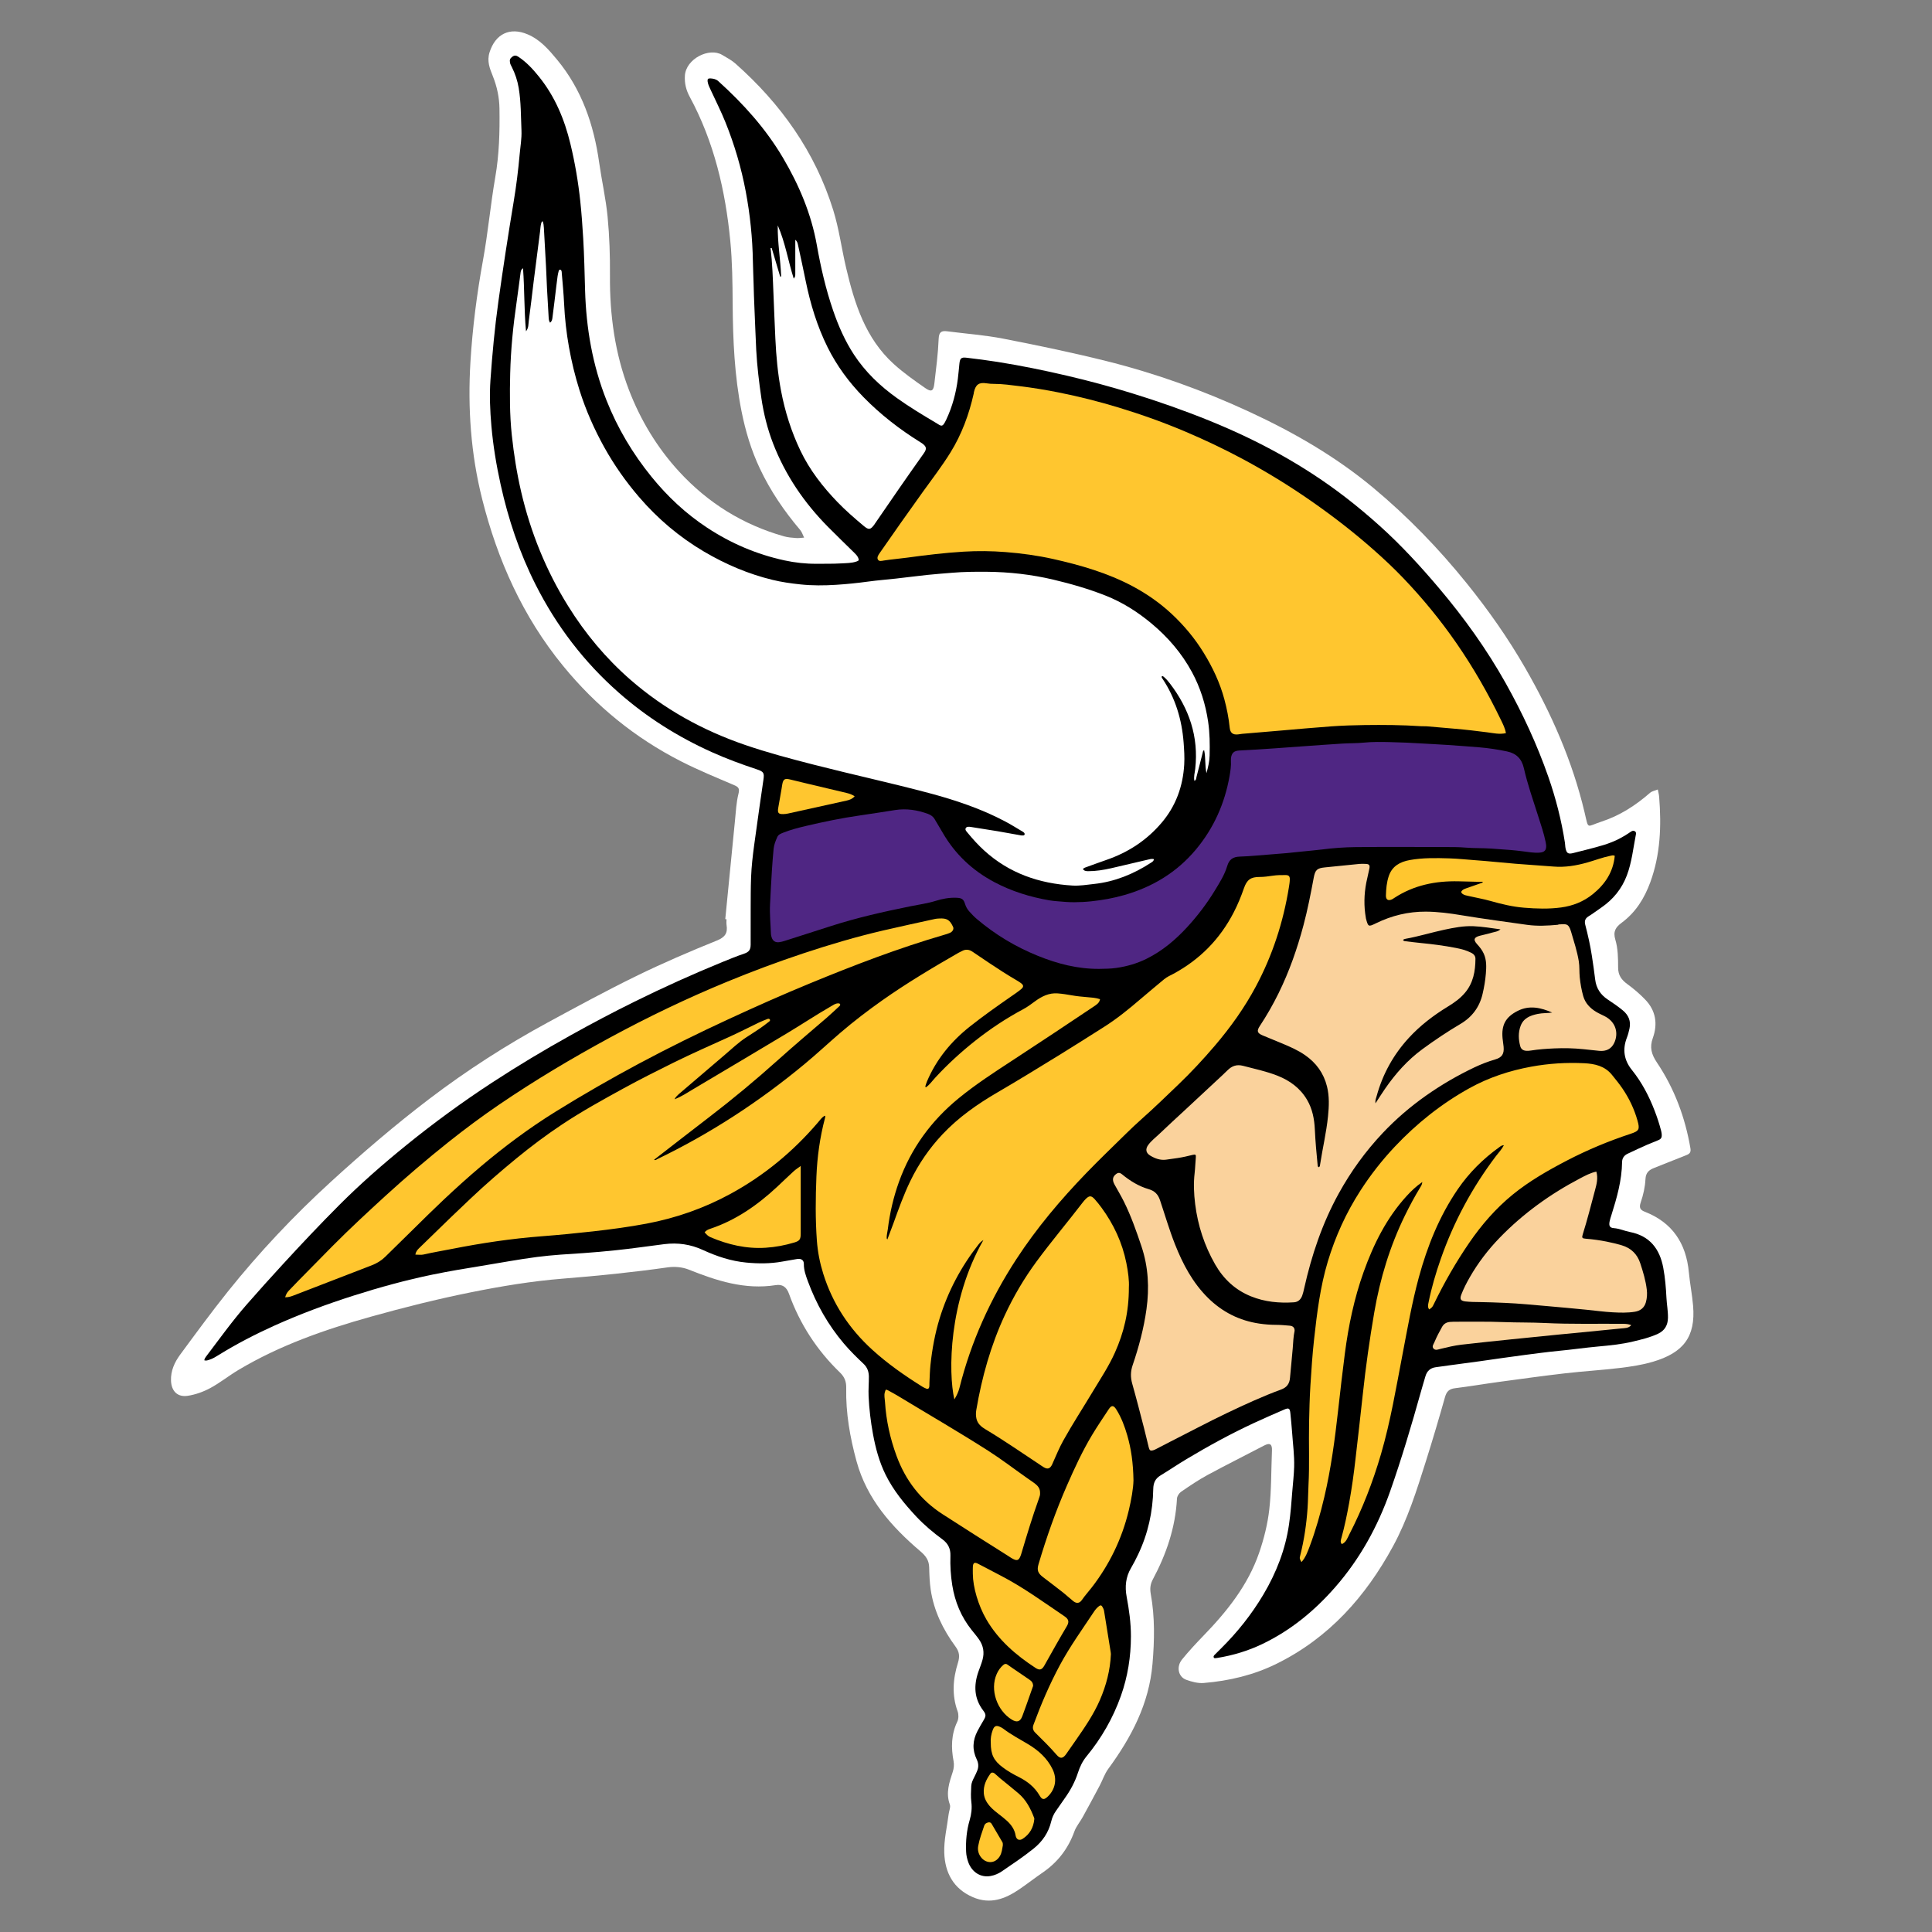 <?xml version="1.0" encoding="utf-8"?>
<!-- Generator: Adobe Illustrator 27.9.0, SVG Export Plug-In . SVG Version: 6.00 Build 0)  -->
<svg version="1.1" id="Layer_1" xmlns="http://www.w3.org/2000/svg" xmlns:xlink="http://www.w3.org/1999/xlink" x="0px" y="0px"
	 viewBox="0 0 800 800" style="enable-background:new 0 0 800 800;" xml:space="preserve">
<rect x="0" y="0" width="800" height="800" fill="#808080" stroke="none"/>
<style type="text/css">
	.st0{fill:#FFFFFF;}
	.st1{fill:#4F2683;}
	.st2{fill:#FAD29C;}
	.st3{fill:#FFC62F;}
</style>
<g>
	<path class="st0" d="M300.83,380.64c0,0.78-0.1,1.58,0.02,2.34c0.53,3.37-0.56,5.09-4.06,6.5c-11.26,4.54-22.44,9.36-33.35,14.69
		c-12.36,6.04-24.46,12.62-36.56,19.18c-17.19,9.32-33.65,19.91-49.17,31.72c-14.07,10.71-27.55,22.27-40.61,34.2
		c-15.42,14.08-29.77,29.3-42.84,45.64c-6.79,8.49-13.21,17.27-19.66,26.02c-2.32,3.15-3.95,6.71-3.79,10.8
		c0.17,4.28,2.65,6.87,6.87,6.25c3.23-0.48,6.5-1.66,9.39-3.21c4.07-2.19,7.72-5.16,11.71-7.53c17.07-10.18,35.68-16.68,54.69-22
		c13.68-3.83,27.5-7.3,41.42-10.1c12.6-2.54,25.36-4.66,38.16-5.68c14.58-1.16,29.09-2.63,43.56-4.69c2.77-0.39,5.97-0.1,8.55,0.93
		c11.61,4.64,23.27,8.45,36.06,6.44c2.66-0.42,4.44,0.67,5.48,3.58c4.47,12.48,11.55,23.37,21.08,32.58
		c1.99,1.92,2.68,3.83,2.62,6.52c-0.21,10.3,1.57,20.35,4.27,30.25c4.28,15.66,14.55,27.16,26.5,37.34c2.24,1.91,3.5,3.72,3.58,6.58
		c0.08,3.11,0.18,6.25,0.64,9.32c1.31,8.72,5.07,16.43,10.25,23.48c1.59,2.17,1.88,4,1.01,6.78c-2.05,6.56-2.58,13.32-0.12,20.06
		c0.46,1.26,0.44,3.07-0.13,4.26c-2.54,5.33-2.61,10.76-1.54,16.4c0.27,1.4,0.11,3.02-0.34,4.38c-1.45,4.43-2.96,8.74-1.22,13.51
		c0.41,1.12-0.32,2.65-0.48,4c-0.67,5.35-2,10.72-1.82,16.04c0.28,8.18,3.75,14.88,11.87,18.37c7.15,3.07,13.3,0.74,19.17-3.25
		c3.31-2.25,6.46-4.73,9.76-6.99c6.2-4.26,10.52-9.89,13.08-16.99c0.76-2.12,2.34-3.93,3.44-5.94c2.37-4.31,4.71-8.63,7.01-12.98
		c1.22-2.3,2.04-4.88,3.55-6.95c9.57-13.08,16.94-26.92,18.35-43.57c0.82-9.72,1.01-19.31-0.72-28.87
		c-0.43-2.36-0.16-4.15,0.88-6.11c5.59-10.45,9.33-21.44,9.97-33.39c0.05-0.99,0.85-2.25,1.69-2.83c3.58-2.45,7.18-4.91,10.99-6.97
		c7.73-4.19,15.61-8.09,23.4-12.18c2.56-1.34,3.36-0.44,3.25,2.14c-0.34,8.1-0.2,16.25-1.1,24.28c-0.69,6.08-2.21,12.18-4.21,17.99
		c-4.64,13.47-13.36,24.34-23.16,34.44c-3.03,3.13-6,6.34-8.75,9.71c-2.48,3.05-1.6,7.24,1.76,8.45c2.28,0.82,4.85,1.5,7.21,1.31
		c10.55-0.88,20.72-3.28,30.29-8.02c21.59-10.7,36.75-27.75,48.07-48.56c6.07-11.15,9.84-23.24,13.65-35.29
		c2.78-8.8,5.39-17.65,7.9-26.53c0.65-2.28,1.7-3.36,4.09-3.65c6.14-0.76,12.25-1.81,18.38-2.64c9.08-1.23,18.15-2.49,27.25-3.54
		c7.55-0.87,15.15-1.31,22.7-2.22c4.6-0.56,9.25-1.26,13.68-2.57c12.46-3.7,17.73-10.16,16.62-23.21
		c-0.39-4.63-1.32-9.21-1.75-13.84c-1.13-12.01-6.83-20.61-18.26-25.07c-1.92-0.75-2.42-1.69-1.67-3.88
		c1.05-3.07,1.8-6.35,1.96-9.57c0.13-2.75,1.45-3.85,3.65-4.7c4.31-1.67,8.58-3.47,12.9-5.13c1.43-0.55,2.4-1.01,2.07-2.96
		c-2.17-12.79-6.63-24.74-13.84-35.49c-2.31-3.44-3.13-6.31-1.73-10.2c2.09-5.81,1.26-11.34-3.14-15.9
		c-2.25-2.34-4.75-4.48-7.37-6.39c-2.41-1.76-3.85-3.63-3.86-6.83c-0.01-3.88-0.05-7.93-1.15-11.59c-1.06-3.5,0.24-5.26,2.64-7.04
		c5.79-4.29,9.39-10.09,11.84-16.77c4.2-11.48,4.62-23.33,3.66-35.32c-0.08-1.03-0.37-2.05-0.56-3.07
		c-1.08,0.45-2.37,0.65-3.21,1.38c-6,5.24-12.62,9.5-20.19,11.95c-6.24,2.02-5.18,3.5-6.91-3.8c-5.04-21.32-13.8-41.11-24.68-60
		c-7.06-12.26-15.17-23.79-24.07-34.83c-11.66-14.48-24.49-27.73-38.76-39.61c-15.6-12.99-33.02-23.01-51.38-31.51
		c-19.16-8.87-38.97-15.97-59.45-21.06c-14.04-3.49-28.23-6.45-42.44-9.21c-7.61-1.48-15.39-2.03-23.09-3.03
		c-2.4-0.31-3.48,0.2-3.6,3.11c-0.25,6.19-1.06,12.36-1.78,18.52c-0.37,3.14-1.23,3.64-3.83,1.83c-4.46-3.1-8.94-6.26-12.96-9.9
		c-11.77-10.66-16.27-25.05-19.76-39.87c-1.87-7.93-2.91-16.1-5.32-23.85c-7.51-24.17-21.7-44.06-40.54-60.74
		c-1.61-1.42-3.59-2.43-5.45-3.55c-5.36-3.23-15.02,1.62-15.44,8.59c-0.2,3.29,0.54,6.06,2.04,8.83
		c10.05,18.6,14.74,38.77,16.76,59.59c0.84,8.67,0.92,17.43,0.98,26.15c0.11,14.91,0.75,29.73,3.68,44.44
		c1.64,8.22,4,16.07,7.56,23.62c4.38,9.3,10.09,17.68,16.72,25.49c0.75,0.88,1.09,2.11,1.62,3.17c-1.11,0.07-2.23,0.25-3.33,0.17
		c-1.69-0.13-3.43-0.26-5.05-0.72c-16.97-4.82-31.39-13.77-43.34-26.76c-9.12-9.91-16-21.35-20.78-33.76
		c-5.83-15.16-8.02-31.15-7.89-47.45c0.06-8.1-0.2-16.24-0.97-24.3c-0.72-7.51-2.43-14.93-3.49-22.42
		c-2.21-15.74-7.21-30.34-17.47-42.71c-3.41-4.11-6.95-8.24-12.14-10.44c-7.42-3.15-13.37-0.16-15.78,7.41
		c-1.19,3.74,0.12,6.79,1.33,9.83c1.75,4.39,2.7,8.82,2.77,13.52c0.14,9.51-0.1,18.96-1.74,28.39c-1.98,11.42-3.01,23.01-5.09,34.42
		c-2.54,13.93-4.33,27.93-5.19,42.02c-1.16,19.16,0.16,38.22,4.86,56.85c6.38,25.29,16.81,48.65,33.51,69.07
		c13.59,16.62,29.8,29.81,48.84,39.52c7.11,3.63,14.53,6.66,21.88,9.8c1.9,0.81,2.46,1.39,1.89,3.65c-0.9,3.58-1.07,7.36-1.44,11.06
		c-1.36,13.6-2.68,27.2-4.02,40.81C300.51,380.61,300.67,380.62,300.83,380.64z"/>
	<path d="M84.6,563.28c0.08-0.64,0.35-1.06,0.67-1.48c5.52-7.28,10.85-14.72,16.87-21.61c4.91-5.63,9.92-11.17,14.97-16.67
		c7.65-8.34,15.42-16.57,23.42-24.59c8.78-8.8,18.12-16.96,27.77-24.78c11.37-9.21,23.17-17.84,35.42-25.84
		c10.66-6.96,21.56-13.51,32.69-19.69c8.67-4.83,17.45-9.47,26.35-13.86c11.91-5.88,24-11.36,36.3-16.38c3-1.23,6-2.45,9.07-3.49
		c2.02-0.68,2.69-1.63,2.7-3.75c0.01-4.82-0.01-9.65,0.01-14.47c0.02-4.49-0.01-8.99,0.17-13.48c0.17-4.4,0.67-8.78,1.26-13.14
		c0.7-5.2,1.43-10.39,2.17-15.58c0.54-3.84,1.1-7.69,1.67-11.53c0.43-2.92,0.12-3.42-2.75-4.38c-6.27-2.08-12.48-4.36-18.51-7.07
		c-14.07-6.33-27-14.44-38.6-24.65c-14.43-12.69-25.85-27.67-34.5-44.82c-6.65-13.18-11.29-27.04-14.46-41.43
		c-1.76-7.99-3.1-16.04-3.81-24.18c-0.56-6.35-0.84-12.73-0.39-19.09c0.76-10.85,1.77-21.68,3.28-32.47
		c1.92-13.79,4.03-27.54,6.32-41.27c1.09-6.52,1.9-13.07,2.49-19.65c0.29-3.29,0.89-6.57,0.75-9.88
		c-0.25-5.89-0.17-11.81-1.15-17.65c-0.51-3.03-1.47-5.91-2.85-8.65c-0.29-0.58-0.63-1.14-0.75-1.79c-0.23-1.24,0.04-1.79,1-2.5
		c0.87-0.64,1.6-0.53,2.47,0.05c3.41,2.26,6.12,5.23,8.64,8.38c6.55,8.17,10.47,17.59,12.9,27.67c1.89,7.82,3.24,15.74,4.09,23.75
		c0.54,5.09,0.9,10.2,1.21,15.31c0.43,7.2,0.57,14.41,0.78,21.62c0.45,15.66,3.08,30.93,8.88,45.55c4.56,11.49,10.8,22,18.6,31.61
		c6.64,8.19,14.24,15.3,23.05,21.1c9.85,6.49,20.53,11.05,32.05,13.55c4.37,0.95,8.84,1.43,13.33,1.4
		c3.39-0.03,6.78,0.04,10.16-0.16c2.11-0.13,4.29-0.08,6.34-0.79c1.01-0.35,1.09-0.58,0.65-1.58c-0.35-0.79-0.94-1.39-1.55-1.99
		c-3.62-3.56-7.28-7.09-10.86-10.7c-9.9-10-17.69-21.41-22.79-34.57c-2.35-6.07-3.91-12.35-4.86-18.78
		c-0.97-6.61-1.77-13.23-2.13-19.91c-0.15-2.72-0.26-5.45-0.36-8.17c-0.23-6.42-0.59-12.84-0.73-19.27
		c-0.07-3.05-0.24-6.1-0.29-9.16c-0.16-9.81-1.16-19.53-2.98-29.17c-1.85-9.79-4.65-19.29-8.37-28.53
		c-1.82-4.52-4.02-8.87-6.06-13.29c-0.54-1.18-1.17-2.32-1.34-3.63c-0.13-1,0.17-1.34,1.18-1.28c1.16,0.07,2.3,0.28,3.23,1.12
		c10.38,9.38,19.66,19.66,26.81,31.78c6.65,11.28,11.7,23.17,14,36.12c1.63,9.2,3.72,18.28,6.76,27.12c2.2,6.4,4.9,12.56,8.63,18.25
		c4.7,7.17,10.78,12.96,17.7,17.91c5.18,3.71,10.63,7,16.11,10.25c2.4,1.42,2.73,2.28,4.43-1.34c2.5-5.33,4.01-10.96,4.76-16.79
		c0.27-2.12,0.43-4.25,0.66-6.38c0.24-2.14,0.75-2.64,2.9-2.39c4.31,0.51,8.62,1.06,12.9,1.74c9.67,1.53,19.25,3.49,28.78,5.72
		c8.96,2.09,17.84,4.49,26.64,7.19c11.03,3.38,21.9,7.21,32.59,11.55c20.06,8.16,38.94,18.4,56.13,31.66
		c4.89,3.77,9.61,7.74,14.2,11.87c8.82,7.94,16.81,16.65,24.46,25.7c10.39,12.28,19.73,25.3,27.6,39.34
		c6.96,12.42,12.94,25.28,17.64,38.74c3.11,8.91,5.43,18,6.88,27.31c0.12,0.77,0.1,1.56,0.26,2.32c0.44,2.08,1.1,2.49,3.14,1.98
		c1.89-0.46,3.77-0.94,5.65-1.43c4.7-1.22,9.43-2.35,13.76-4.67c1.49-0.8,2.94-1.66,4.32-2.63c0.55-0.39,1.1-0.71,1.79-0.32
		c0.67,0.38,0.54,1.05,0.43,1.57c-1.09,5.59-1.67,11.31-3.69,16.69c-2.07,5.52-5.62,9.9-10.46,13.26c-1.82,1.26-3.59,2.58-5.46,3.75
		c-1.38,0.86-1.71,1.96-1.32,3.46c1.11,4.27,2.08,8.57,2.75,12.93c0.5,3.26,0.97,6.53,1.37,9.81c0.43,3.53,2.19,6.21,5.09,8.15
		c2.16,1.45,4.32,2.89,6.32,4.55c2.4,1.98,3.46,4.47,2.78,7.57c-0.28,1.26-0.6,2.54-1.07,3.74c-1.89,4.86-1.2,9.32,2.05,13.35
		c4.11,5.11,7.11,10.84,9.45,16.93c1.03,2.67,1.92,5.38,2.64,8.15c0.11,0.44,0.21,0.89,0.26,1.34c0.15,1.65-0.15,2.21-1.73,2.82
		c-2.78,1.08-5.52,2.25-8.22,3.53c-1.35,0.64-2.69,1.29-4.05,1.9c-1.52,0.68-2.37,1.87-2.39,3.48c-0.1,7.63-2.18,14.85-4.44,22.04
		c-0.27,0.87-0.58,1.73-0.74,2.62c-0.34,1.78,0.08,2.59,1.81,2.72c2.31,0.17,4.38,1.16,6.59,1.59c8.24,1.6,12.38,6.98,13.84,14.86
		c0.76,4.09,1.1,8.23,1.31,12.38c0.14,2.78,0.68,5.53,0.63,8.33c-0.06,3-1.33,5.25-4.08,6.55c-3.3,1.56-6.84,2.38-10.36,3.23
		c-4.79,1.16-9.69,1.63-14.59,2.08c-5.41,0.49-10.79,1.28-16.19,1.79c-4.77,0.45-9.51,1.12-14.26,1.72
		c-6.15,0.78-12.29,1.73-18.43,2.58c-4.17,0.58-8.34,1.12-12.5,1.68c-1.92,0.26-3.84,0.54-5.76,0.8c-2.24,0.3-3.62,1.58-4.25,3.72
		c-0.66,2.24-1.34,4.47-1.96,6.71c-3.85,13.74-7.91,27.42-12.64,40.88c-5.16,14.66-12.54,28.08-22.82,39.82
		c-8.53,9.74-18.34,17.82-30.08,23.46c-5.94,2.85-12.18,4.73-18.67,5.78c-0.13,0.02-0.26,0.05-0.39,0.05
		c-0.37,0.01-0.84,0.2-1.07-0.18c-0.28-0.46,0.03-0.85,0.37-1.19c0.83-0.82,1.65-1.66,2.49-2.48c6.83-6.75,12.77-14.2,17.67-22.46
		c5.35-9.02,9.11-18.64,10.61-29.06c0.66-4.55,1.01-9.15,1.36-13.74c0.26-3.36,0.67-6.71,0.76-10.08c0.13-4.75-0.52-9.45-0.84-14.18
		c-0.18-2.65-0.47-5.29-0.72-7.94c-0.21-2.11-0.65-2.41-2.56-1.58c-4.16,1.81-8.32,3.61-12.44,5.52
		c-9.6,4.46-18.88,9.53-27.95,14.96c-3.68,2.2-7.23,4.61-10.89,6.84c-2.13,1.29-2.9,3.12-2.94,5.53
		c-0.17,9.46-2.17,18.52-6.24,27.09c-0.92,1.94-1.89,3.84-2.98,5.69c-2.19,3.71-2.58,7.73-1.8,11.87c1.02,5.43,1.78,10.9,1.77,16.42
		c-0.01,8.42-1.32,16.67-4.14,24.62c-3.27,9.2-8.06,17.56-14.28,25.1c-1.62,1.97-2.72,4.28-3.5,6.7c-1.25,3.87-3.16,7.39-5.52,10.68
		c-1.21,1.69-2.35,3.43-3.56,5.12c-0.96,1.34-1.61,2.76-2,4.39c-1.09,4.59-3.64,8.33-7.28,11.25c-4.21,3.38-8.69,6.38-13.15,9.42
		c-1.41,0.96-2.97,1.63-4.64,1.94c-4.09,0.75-7.75-1.53-9.27-5.69c-0.51-1.41-0.84-2.87-0.9-4.36c-0.2-4.44,0.21-8.81,1.47-13.1
		c0.71-2.43,1.02-4.9,0.69-7.48c-0.28-2.18-0.15-4.43-0.04-6.64c0.06-1.29,0.65-2.49,1.24-3.65c0.47-0.93,0.92-1.85,1.3-2.83
		c0.59-1.56,0.44-3.05-0.26-4.51c-1.92-3.98-1.74-7.87,0.31-11.77c0.79-1.5,1.62-2.96,2.49-4.4c1.08-1.79,1.1-2.48-0.11-4.07
		c-3.8-4.97-3.99-10.37-2.02-16.06c0.57-1.65,1.26-3.26,1.72-4.96c0.83-3.01,0.36-5.8-1.39-8.35c-0.95-1.39-2.06-2.67-3.11-3.99
		c-4.35-5.46-6.93-11.67-8.03-18.54c-0.65-4.05-0.89-8.13-0.76-12.22c0.09-2.83-0.93-5.01-3.22-6.71c-3.92-2.9-7.67-6.02-11.01-9.6
		c-4.88-5.24-9.41-10.75-12.61-17.23c-2.64-5.34-4.16-11.03-5.23-16.85c-0.95-5.17-1.57-10.38-1.81-15.65
		c-0.13-2.74,0.14-5.44,0.11-8.16c-0.03-2.07-0.69-3.84-2.18-5.24c-2.84-2.68-5.62-5.41-8.15-8.39
		c-6.54-7.71-11.45-16.36-14.93-25.83c-0.85-2.31-1.69-4.6-1.66-7.15c0.01-1.62-1.13-2.33-2.81-2.05c-2.04,0.33-4.08,0.69-6.12,1.06
		c-4.95,0.9-9.9,0.89-14.92,0.41c-6.36-0.61-12.26-2.59-18-5.23c-5.07-2.33-10.34-3.09-15.91-2.4c-6.74,0.84-13.45,1.85-20.21,2.54
		c-4.38,0.44-8.76,0.87-13.15,1.16c-6.46,0.42-12.94,0.78-19.35,1.61c-7.75,1-15.44,2.48-23.16,3.72c-6.71,1.08-13.4,2.2-20.06,3.57
		c-11.04,2.27-21.89,5.25-32.63,8.67c-11.18,3.56-22.17,7.63-32.87,12.45c-7.93,3.58-15.65,7.56-23.05,12.14
		c-1.26,0.78-2.52,1.58-3.97,2.03C85.99,563.26,85.4,563.52,84.6,563.28z"/>
	<path class="st1" d="M455.17,401.19c-8.85,0.07-17.24-2.09-25.37-5.38c-9.24-3.73-17.69-8.8-25.29-15.25
		c-1.14-0.97-2.19-2.06-3.18-3.18c-0.77-0.87-1.35-1.86-1.71-3.03c-0.66-2.15-1.43-2.53-3.74-2.61c-2.9-0.1-5.67,0.43-8.43,1.29
		c-3.41,1.06-6.96,1.53-10.46,2.24c-11.14,2.26-22.22,4.74-33.05,8.24c-6.3,2.04-12.61,4.05-18.92,6.06
		c-0.8,0.25-1.63,0.49-2.46,0.58c-1.57,0.17-2.6-0.57-3.06-2.08c-0.13-0.43-0.25-0.88-0.27-1.33c-0.14-4.09-0.58-8.18-0.37-12.28
		c0.23-4.8,0.49-9.6,0.79-14.39c0.18-2.85,0.42-5.69,0.68-8.53c0.16-1.77,0.84-3.41,1.56-5.01c0.46-1.01,1.52-1.37,2.49-1.76
		c2.96-1.18,6.05-1.98,9.14-2.71c7.45-1.76,14.94-3.32,22.53-4.4c4.88-0.7,9.74-1.48,14.61-2.24c4.67-0.73,9.16-0.02,13.56,1.58
		c1.2,0.44,2.19,1.12,2.84,2.26c1.05,1.8,2.15,3.57,3.18,5.37c5.16,8.99,12.38,15.81,21.52,20.65c7.19,3.81,14.85,6.18,22.84,7.54
		c1.15,0.2,2.32,0.29,3.48,0.39c2.26,0.21,4.54,0.39,6.8,0.38c2.32-0.01,4.68-0.13,6.99-0.38c4.65-0.49,9.24-1.31,13.75-2.61
		c11.7-3.36,21.72-9.44,29.53-18.77c7.41-8.85,12-19.13,13.99-30.52c0.37-2.1,0.69-4.24,0.55-6.4c-0.02-0.32-0.01-0.65,0.03-0.98
		c0.28-2.17,1.24-3.04,3.44-3.16c4.86-0.28,9.73-0.51,14.58-0.89c3.69-0.29,7.38-0.53,11.06-0.8c5.69-0.42,11.39-0.82,17.08-1.18
		c2.92-0.18,5.86-0.1,8.76-0.39c3.65-0.37,7.28-0.3,10.92-0.22c4.6,0.11,9.21,0.3,13.81,0.6c3.24,0.21,6.49,0.33,9.73,0.56
		c4.53,0.32,9.05,0.62,13.57,1.01c3.83,0.33,7.6,0.9,11.35,1.69c3.83,0.8,6.1,3.04,6.98,6.94c1.53,6.72,3.82,13.24,5.91,19.8
		c1.14,3.59,2.38,7.16,3.13,10.86c0.08,0.38,0.15,0.77,0.18,1.16c0.16,2.1-0.62,2.99-2.75,3.15c-2.36,0.18-4.67-0.29-6.98-0.56
		c-1.6-0.19-3.23-0.39-4.82-0.52c-2.71-0.23-5.44-0.41-8.16-0.6c-3.57-0.25-7.16-0.11-10.71-0.41c-2.8-0.24-5.59-0.22-8.38-0.23
		c-12.38-0.03-24.77-0.1-37.15,0.03c-4.59,0.05-9.19,0.38-13.77,0.97c-2.7,0.35-5.42,0.54-8.13,0.84
		c-4.25,0.47-8.51,0.89-12.78,1.18c-4.4,0.3-8.79,0.81-13.21,0.94c-2.85,0.09-4.39,1.17-5.2,3.86c-1.11,3.72-3.19,6.97-5.18,10.24
		c-3.3,5.4-7.1,10.41-11.39,15.08c-4.89,5.32-10.33,9.89-16.81,13.11c-3.98,1.98-8.21,3.19-12.62,3.82
		C459.84,401.14,457.51,401.15,455.17,401.19z"/>
	<path class="st0" d="M216.57,111.07c0.66,8.74,0.42,17.3,1.24,26.11c1.14-1.45,0.95-2.88,1.13-4.17
		c0.76-5.51,1.36-11.04,2.05-16.55c0.86-6.87,1.76-13.74,2.64-20.61c0.15-1.15,0.16-2.33,0.49-3.46c0.09-0.32,0.18-0.62,0.59-0.79
		c0.34,0.9,0.45,1.8,0.5,2.75c0.27,5.38,0.61,10.75,0.89,16.13c0.16,3.05,0.25,6.1,0.41,9.14c0.21,4.01,0.44,8.03,0.69,12.04
		c0.04,0.64,0.13,1.29,0.56,1.95c0.78-0.51,0.91-1.37,1-2.11c0.57-4.3,1.07-8.62,1.59-12.93c0.17-1.41,0.33-2.83,0.54-4.24
		c0.1-0.7,0.27-1.4,0.45-2.09c0.08-0.3,0.24-0.64,0.66-0.58c0.38,0.06,0.47,0.41,0.55,0.71c0.06,0.25,0.05,0.52,0.07,0.77
		c0.36,4.2,0.76,8.39,0.96,12.61c0.28,6.01,0.95,12,2.01,17.94c1.08,6.07,2.53,12.05,4.39,17.94c2.62,8.27,6.09,16.14,10.31,23.71
		c4.06,7.28,8.84,14.07,14.26,20.39c7.76,9.04,16.75,16.67,27.04,22.72c8.87,5.22,18.27,9.23,28.29,11.66
		c3.77,0.92,7.61,1.46,11.48,1.87c4.94,0.53,9.89,0.49,14.81,0.18c4.44-0.28,8.89-0.74,13.31-1.34c3.84-0.53,7.72-0.82,11.58-1.25
		c4.3-0.48,8.6-1.05,12.91-1.51c3.41-0.36,6.84-0.6,10.26-0.89c4.8-0.41,9.61-0.45,14.42-0.41c9.3,0.08,18.49,1.12,27.53,3.26
		c7.31,1.73,14.52,3.81,21.53,6.57c7.09,2.79,13.39,6.81,19.21,11.67c6.75,5.65,12.39,12.21,16.6,19.96
		c3.51,6.46,5.67,13.36,6.74,20.62c0.69,4.65,0.73,9.33,0.62,14c-0.06,2.34-0.56,4.63-1.31,7.3c-0.71-3.36-0.28-6.46-0.97-9.54
		c-0.59,0.35-0.55,0.96-0.68,1.44c-0.83,3.2-1.61,6.42-2.46,9.61c-0.15,0.57-0.08,1.33-0.89,1.68c-0.35-1.72,0.17-3.35,0.35-4.97
		c1.48-13.31-2.51-24.96-10.54-35.41c-0.75-0.98-1.56-1.91-2.51-2.71c-0.2-0.16-0.39-0.34-0.71-0.28c-0.35,0.48,0.03,0.81,0.27,1.18
		c5.29,7.98,7.95,16.82,8.68,26.31c0.23,3.05,0.43,6.08,0.25,9.14c-0.53,9.03-3.46,17.13-9.32,24.05
		c-6.19,7.31-13.93,12.36-22.98,15.46c-2.94,1.01-5.85,2.1-8.77,3.15c-0.32,0.11-0.59,0.26-0.87,0.6c0.49,0.78,1.26,0.88,2.11,0.89
		c3.26,0.01,6.45-0.51,9.61-1.23c5.23-1.2,10.45-2.46,15.68-3.67c0.62-0.15,1.27-0.29,2-0.07c-0.09,0.82-0.75,1.16-1.31,1.52
		c-7.17,4.65-14.9,7.81-23.47,8.74c-2.96,0.32-5.91,0.83-8.91,0.66c-13.82-0.82-26.26-5.07-36.66-14.57
		c-2.46-2.24-4.67-4.69-6.77-7.24c-0.47-0.57-1.23-1.27-0.78-2.01c0.43-0.7,1.42-0.55,2.18-0.43c3.64,0.56,7.28,1.13,10.92,1.74
		c3.25,0.55,6.5,1.15,9.74,1.73c0.06,0.01,0.13,0.04,0.19,0.03c0.5-0.02,1.17,0.17,1.33-0.46c0.1-0.41-0.31-0.82-0.72-1.06
		c-2.4-1.41-4.76-2.91-7.23-4.22c-10.02-5.32-20.7-8.89-31.61-11.8c-15.84-4.22-31.87-7.69-47.75-11.76
		c-9.6-2.46-19.17-4.99-28.54-8.21c-17.49-6.01-33.41-14.79-47.38-26.96c-10.17-8.87-18.72-19.12-25.83-30.57
		c-9.12-14.68-15.52-30.48-19.43-47.3c-1.79-7.71-3.02-15.51-3.86-23.4c-0.91-8.5-0.88-17.02-0.67-25.53
		c0.24-9.91,1.22-19.78,2.66-29.59c0.58-3.97,1.06-7.96,1.61-11.94C215.63,112.47,215.64,111.71,216.57,111.07z M319.08,102.72
		c0.74,6.25,0.93,12.55,1.19,18.83c0.26,6.23,0.49,12.45,0.79,18.68c0.34,7.26,1,14.48,2.36,21.63c1.63,8.58,4.24,16.84,8,24.71
		c3.84,8.05,9.25,15,15.41,21.38c3.39,3.51,7.09,6.7,10.82,9.83c2.07,1.73,2.78,1.63,4.39-0.56c0.08-0.1,0.14-0.22,0.21-0.33
		c6.67-9.75,13.38-19.48,20.23-29.11c1.38-1.93,1.2-2.86-0.69-4.22c-0.21-0.15-0.43-0.28-0.65-0.42
		c-8.59-5.33-16.54-11.48-23.62-18.73c-5.99-6.13-11.02-12.95-14.84-20.63c-4.32-8.71-7.12-17.93-9.06-27.43
		c-1-4.89-2.05-9.77-3.12-14.65c-0.17-0.8-0.28-1.7-1.19-2.4c0,4.85,0,9.47,0,14.1c0,1.05-0.01,1.05-0.64,1.98
		c-2.33-7.33-3.51-14.98-6.62-22.06c-0.12,7.1,1.14,14.09,1.41,21.14c-0.13,0.03-0.27,0.06-0.4,0.09
		c-1.17-3.94-2.34-7.88-3.51-11.82C319.39,102.72,319.23,102.72,319.08,102.72z"/>
	<path class="st2" d="M642.73,419.28c-4.68-2.05-9.42-3.14-14.25-0.71c-5.09,2.56-6.81,5.9-6.3,11.37c0.11,1.16,0.32,2.31,0.43,3.48
		c0.27,2.93-0.62,4.44-3.46,5.26c-3.01,0.87-5.88,2-8.71,3.34c-7,3.33-13.67,7.22-20,11.68c-6.45,4.55-12.42,9.67-17.84,15.41
		c-7.18,7.6-13.26,16-18.3,25.16c-6.8,12.35-11.22,25.55-14.28,39.25c-0.23,1.01-0.45,2.03-0.81,3c-0.59,1.57-1.7,2.63-3.45,2.74
		c-6.08,0.4-12.04-0.16-17.75-2.47c-6.53-2.64-11.39-7.19-14.85-13.24c-4.44-7.76-7.17-16.12-8.27-24.98
		c-0.53-4.25-0.72-8.52-0.22-12.81c0.25-2.11,0.28-4.27,0.49-6.4c0.12-1.21-0.08-1.44-1.25-1.16c-2.08,0.51-4.17,1-6.29,1.32
		c-1.6,0.24-3.21,0.48-4.82,0.68c-2.37,0.3-4.5-0.48-6.48-1.67c-1.85-1.11-2.13-2.69-0.86-4.43c1.27-1.75,3.01-3.05,4.56-4.53
		c3.47-3.33,7.03-6.57,10.56-9.84c4.43-4.12,8.85-8.24,13.28-12.36c1.47-1.37,2.97-2.73,4.39-4.15c1.84-1.84,3.84-2.58,6.5-1.88
		c4.76,1.25,9.59,2.26,14.19,4.07c5.16,2.03,9.46,5.16,12.31,10.04c2.22,3.8,3,7.98,3.2,12.31c0.23,4.92,0.67,9.83,1.16,14.74
		c0.03,0.33,0.08,0.65,0.45,0.82c0.52-0.18,0.5-0.73,0.56-1.09c1.02-6.67,2.59-13.24,3.28-19.97c0.42-4.16,0.6-8.28-0.42-12.39
		c-1.37-5.48-4.45-9.74-9.07-12.95c-2.96-2.06-6.23-3.48-9.53-4.86c-2.69-1.12-5.41-2.2-8.09-3.34c-2.22-0.95-2.48-1.84-1.12-3.89
		c2.87-4.34,5.45-8.86,7.75-13.53c4.43-9.01,7.73-18.43,10.31-28.12c1.74-6.53,3.03-13.16,4.27-19.8c0.59-3.19,1.4-3.89,4.61-4.21
		c4.77-0.48,9.53-0.98,14.29-1.44c0.84-0.08,1.69-0.04,2.54-0.01c1.48,0.04,1.87,0.48,1.59,1.93c-0.38,1.97-0.91,3.92-1.29,5.89
		c-0.92,4.83-1.03,9.67-0.17,14.53c0.01,0.06,0.01,0.13,0.02,0.19c0.94,3.56,1.02,3.59,4.17,2.05c6.51-3.18,13.34-4.86,20.65-4.82
		c5.03,0.03,9.95,0.68,14.88,1.51c4.66,0.78,9.34,1.45,14.02,2.13c4.35,0.64,8.71,1.23,13.07,1.83c4.2,0.58,8.41,0.36,12.61-0.02
		c0.19-0.02,0.37-0.17,0.56-0.17c2.79-0.08,3.93-0.67,5.01,3.07c1.18,4.05,2.51,8.05,3.19,12.23c0.35,2.2,0.16,4.41,0.39,6.61
		c0.27,2.67,0.73,5.28,1.46,7.84c0.83,2.88,2.81,4.95,5.34,6.47c1.11,0.67,2.31,1.18,3.47,1.77c4.91,2.48,5.84,7.3,3.96,11.18
		c-1.15,2.37-3.25,3.45-6.09,3.2c-2.2-0.2-4.38-0.46-6.58-0.69c-4.02-0.42-8.06-0.51-12.08-0.33c-3.23,0.15-6.48,0.36-9.68,0.88
		c-0.64,0.1-1.3,0.15-1.94,0.11c-1.21-0.07-2.14-0.62-2.48-1.85c-0.78-2.81-0.9-5.66,0.12-8.42c1.2-3.27,4.01-4.36,7.13-5
		C638.74,419.43,640.74,419.57,642.73,419.28z M569.54,456.88c1.42-2.16,2.62-4.07,3.9-5.93c4.34-6.31,9.36-11.98,15.57-16.53
		c5.09-3.73,10.33-7.24,15.77-10.45c4.78-2.83,7.85-6.96,9.11-12.34c0.65-2.77,1.14-5.61,1.37-8.44c0.22-2.77,0.35-5.58-0.85-8.26
		c-0.68-1.52-1.68-2.77-2.78-3.97c-1.96-2.14-0.82-2.96,1.15-3.49c1.69-0.46,3.42-0.78,5.09-1.3c1.06-0.33,2.27-0.34,3.45-1.35
		c-3.94-0.54-7.55-1.14-11.22-1.3c-4.06-0.17-8.02,0.6-11.96,1.44c-5.4,1.15-10.68,2.8-16.11,3.77c-0.4,0.07-0.79,0.2-1.06,0.47
		c0.21,0.39,0.46,0.48,0.72,0.51c2.18,0.26,4.37,0.55,6.55,0.76c4.9,0.47,9.78,1.1,14.61,2.05c2.16,0.42,4.3,0.97,6.29,1.97
		c1.04,0.52,1.82,1.26,1.81,2.54c-0.03,5.11-0.89,9.95-4.31,14.03c-2,2.38-4.47,4.13-7.09,5.73c-5.96,3.64-11.47,7.83-16.22,13.01
		c-6.37,6.94-10.77,14.94-13.27,23.99C569.8,454.67,569.4,455.55,569.54,456.88z M534.07,548.94c-1.94-0.18-3.88-0.35-5.82-0.35
		c-2.28-0.01-4.55-0.19-6.79-0.52c-8.23-1.21-15.32-4.79-21.23-10.62c-6.37-6.29-10.46-14.02-13.71-22.26
		c-2.36-5.98-4.15-12.16-6.2-18.25c-0.79-2.36-2.18-3.81-4.62-4.52c-4.16-1.2-7.79-3.44-11.12-6.19c-0.7-0.57-1.4-0.81-2.28-0.19
		c-1.57,1.1-1.88,2.47-0.81,4.42c1.28,2.34,2.66,4.62,3.85,7c2.99,6,5.2,12.32,7.33,18.67c2.84,8.49,3.28,17.18,2.06,25.98
		c-1.1,7.94-3.16,15.65-5.74,23.22c-0.87,2.56-0.9,5.01-0.16,7.62c1.71,6.05,3.27,12.16,4.85,18.25c0.7,2.7,1.31,5.43,1.99,8.13
		c0.32,1.26,0.68,1.5,1.74,1.23c0.43-0.11,0.85-0.31,1.25-0.52c1.96-1.01,3.91-2.04,5.88-3.04c7.89-3.98,15.67-8.16,23.65-11.96
		c7.33-3.49,14.7-6.88,22.32-9.68c2.41-0.89,3.47-2.46,3.66-4.91c0.33-4.07,0.81-8.13,1.13-12.2c0.19-2.39,0.24-4.79,0.77-7.22
		C536.09,549.83,535.45,549.06,534.07,548.94z M654.31,487.92c-12.41,6.51-23.65,14.59-33.41,24.69c-4.77,4.93-8.9,10.35-12.31,16.3
		c-1.32,2.31-2.55,4.68-3.5,7.17c-0.73,1.93-0.21,2.61,1.8,2.83c1.94,0.21,3.89,0.23,5.83,0.25c3.44,0.04,6.88,0.19,10.32,0.33
		c5.97,0.24,11.91,0.86,17.85,1.36c5.36,0.45,10.72,0.97,16.07,1.49c3.61,0.35,7.21,0.87,10.83,1.06c3.04,0.16,6.11,0.26,9.15-0.23
		c2.33-0.38,3.95-1.65,4.59-3.95c0.47-1.7,0.58-3.46,0.37-5.22c-0.45-3.75-1.53-7.36-2.71-10.93c-1.24-3.76-3.8-6.27-7.65-7.42
		c-2.05-0.61-4.13-1.1-6.23-1.52c-2.86-0.57-5.74-0.98-8.65-1.2c-1.56-0.12-1.72-0.38-1.28-1.79c1.9-6.07,3.46-12.24,5.1-18.38
		c0.66-2.45,1.3-4.89,0.54-7.62C658.52,485.66,656.44,486.81,654.31,487.92z M672.09,548.16c-10.8-0.09-21.61,0.2-32.41-0.33
		c-5.65-0.28-11.31-0.16-16.97-0.38c-6.9-0.27-13.81-0.13-20.72-0.15c-0.52,0-1.04,0.04-1.56,0.08c-1.45,0.13-2.56,0.73-3.3,2.06
		c-1.15,2.04-2.24,4.11-3.14,6.27c-0.36,0.87-1.19,1.81-0.41,2.7c0.81,0.92,1.96,0.35,2.94,0.12c2.84-0.68,5.69-1.38,8.59-1.72
		c7.02-0.82,14.05-1.53,21.08-2.26c6.45-0.67,12.9-1.31,19.36-1.95c8.59-0.84,17.18-1.64,25.76-2.52c1.43-0.15,3.03-0.03,4.16-1.37
		C674.37,548.27,673.25,548.17,672.09,548.16z"/>
	<path class="st3" d="M279.32,455.18c2.88-1.09,5.4-2.8,8.01-4.35c12.85-7.64,25.71-15.26,38.53-22.96
		c6.13-3.68,12.09-7.64,18.29-11.21c0.89-0.51,1.75-1.16,2.84-1.19c0.32-0.01,0.69,0,0.86,0.32c0.19,0.35-0.06,0.63-0.29,0.85
		c-1.72,1.59-3.41,3.21-5.18,4.74c-6.75,5.8-13.55,11.54-20.17,17.49c-9.24,8.29-18.78,16.22-28.63,23.77
		c-7.58,5.81-15.12,11.68-22.72,17.57c0.55,0.41,0.89-0.05,1.22-0.2c22.02-10.6,42.33-23.85,61.13-39.45
		c5.05-4.19,9.84-8.68,14.82-12.95c5.53-4.74,11.31-9.16,17.26-13.36c10.16-7.17,20.82-13.53,31.59-19.71
		c0.45-0.26,0.94-0.45,1.39-0.7c1.52-0.86,2.98-0.73,4.4,0.23c2.32,1.56,4.64,3.13,6.96,4.69c3.73,2.5,7.5,4.93,11.38,7.19
		c0.56,0.33,1.12,0.68,1.64,1.06c1.26,0.91,1.35,1.61,0.12,2.63c-1.35,1.11-2.82,2.09-4.26,3.09c-5.72,3.97-11.4,7.98-16.86,12.3
		c-7.78,6.15-13.92,13.61-17.82,22.8c-0.25,0.59-0.43,1.22-0.63,1.84c-0.06,0.18-0.08,0.38,0.18,0.57c1.55-1.03,2.61-2.62,3.87-3.98
		c5.13-5.56,10.69-10.66,16.62-15.34c6.23-4.93,12.84-9.3,19.86-13.05c1.72-0.92,3.28-2.1,4.86-3.26c2.78-2.04,5.79-3.54,9.35-3.27
		c2,0.15,3.99,0.47,5.96,0.82c2.05,0.37,4.1,0.55,6.17,0.73c1.8,0.16,3.62,0.23,5.43,0.85c-0.25,1.51-1.39,2.24-2.5,2.98
		c-11.24,7.54-22.52,15.02-33.85,22.43c-7.57,4.94-15.16,9.87-22.17,15.61c-11.37,9.3-19.75,20.75-24.74,34.63
		c-2.3,6.39-3.8,12.95-4.63,19.68c-0.15,1.22-0.52,2.42-0.45,3.67c0.01,0.1,0.1,0.2,0.27,0.51c0.87-2.32,1.71-4.47,2.5-6.64
		c2.13-5.93,4.26-11.88,7.01-17.56c3.45-7.13,7.89-13.59,13.33-19.36c6.67-7.08,14.52-12.56,22.89-17.43
		c8.76-5.1,17.39-10.43,26.04-15.74c5.93-3.64,11.78-7.41,17.67-11.11c5.52-3.47,10.56-7.57,15.5-11.81
		c3.21-2.75,6.46-5.43,9.7-8.14c1.16-0.97,2.55-1.55,3.86-2.25c10.9-5.9,19.2-14.33,24.89-25.34c1.68-3.24,3.06-6.6,4.26-10.05
		c1.22-3.53,2.82-4.71,6.5-4.69c1.83,0.01,3.63-0.26,5.42-0.52c1.82-0.27,3.63-0.29,5.44-0.26c1.18,0.02,1.65,0.49,1.64,1.7
		c-0.01,1.09-0.18,2.19-0.36,3.28c-2.32,14.43-6.77,28.16-13.65,41.07c-4.73,8.87-10.54,17-17.06,24.64
		c-4.77,5.59-9.78,10.98-15.09,16.07c-5.02,4.81-10.01,9.66-15.22,14.28c-2.24,1.98-4.41,4.05-6.54,6.14
		c-5.44,5.34-10.94,10.62-16.24,16.1c-10.73,11.1-20.66,22.86-29.11,35.82c-10.73,16.47-18.74,34.15-23.52,53.25
		c-0.43,1.72-1.2,3.27-2.11,4.77c-2.58-11.21-2.39-40.75,12.03-66c-1.03,0.65-1.56,1.24-2.04,1.85
		c-7.22,9.2-12.62,19.35-16.07,30.54c-1.94,6.29-3.1,12.73-3.81,19.25c-0.27,2.51-0.31,5.05-0.44,7.58
		c-0.03,0.52,0.04,1.05-0.05,1.56c-0.12,0.7-0.56,1.03-1.27,0.74c-0.54-0.22-1.08-0.46-1.57-0.77c-7.34-4.59-14.42-9.52-20.84-15.38
		c-9.54-8.7-16.37-19.09-20.23-31.41c-1.4-4.47-2.3-9.05-2.64-13.73c-0.65-8.85-0.55-17.7-0.19-26.55
		c0.33-8.11,1.44-16.15,3.51-24.03c0.07-0.25,0.14-0.49,0.17-0.75c0.01-0.1-0.1-0.21-0.19-0.38c-1.26,0.65-2.01,1.82-2.88,2.83
		c-10.29,12.04-22.31,21.98-36.22,29.55c-10.92,5.95-22.54,10.01-34.77,12.32c-7.34,1.38-14.73,2.36-22.15,3.2
		c-7.09,0.8-14.19,1.48-21.31,2.03c-12.5,0.96-24.88,2.82-37.18,5.25c-3.88,0.77-7.79,1.4-11.65,2.3c-1.04,0.24-2.19,0.04-3.4,0.04
		c0.16-1.1,0.77-1.91,1.5-2.62c4.38-4.27,8.77-8.54,13.17-12.79c2.76-2.67,5.55-5.31,8.34-7.94c6.09-5.76,12.43-11.25,18.91-16.56
		c6.04-4.95,12.28-9.63,18.78-13.95c8.23-5.48,16.88-10.25,25.55-15c6.79-3.72,13.7-7.19,20.63-10.62
		c7.63-3.77,15.42-7.2,23.16-10.71c4.08-1.85,8.07-3.91,12.11-5.85c1.17-0.56,2.38-1.03,3.59-1.51c0.36-0.14,0.8-0.22,1.05,0.2
		c0.26,0.46-0.15,0.74-0.43,0.95c-1.18,0.91-2.36,1.83-3.59,2.67c-1.88,1.28-3.8,2.51-5.71,3.74c-3.24,2.09-6,4.77-8.92,7.25
		c-6.38,5.42-12.74,10.88-19.1,16.32C280.41,453.69,279.73,454.28,279.32,455.18z M621.52,298.14
		c-5.36-11.08-11.46-21.73-18.47-31.86c-6.56-9.48-13.84-18.37-21.8-26.71c-3.95-4.14-8.12-8.07-12.42-11.86
		c-8.29-7.33-17.03-14.08-26.11-20.39c-8.97-6.24-18.28-11.95-27.91-17.13c-7.73-4.16-15.64-7.91-23.71-11.35
		c-9.08-3.87-18.37-7.18-27.81-10.06c-8.19-2.49-16.47-4.59-24.87-6.26c-5.4-1.08-10.83-1.97-16.3-2.63
		c-3.47-0.42-6.95-0.93-10.46-0.93c-1.04,0-2.06-0.06-3.1-0.23c-3.18-0.52-4.56,0.49-5.28,3.64c-0.04,0.19-0.04,0.39-0.08,0.58
		c-1.94,8.62-4.94,16.83-9.61,24.37c-3.53,5.7-7.62,11.02-11.53,16.45c-6.04,8.39-11.98,16.86-17.88,25.35
		c-0.54,0.78-1.09,1.69-0.7,2.51c0.47,0.99,1.67,0.6,2.49,0.47c3.21-0.5,6.44-0.75,9.66-1.19c7.78-1.06,15.57-2.01,23.4-2.48
		c5.77-0.35,11.56-0.29,17.35,0.17c6.62,0.52,13.17,1.41,19.63,2.85c11.43,2.56,22.64,5.79,33.05,11.34
		c5.82,3.11,11.2,6.86,16.03,11.35c5.17,4.81,9.66,10.19,13.36,16.22c3.69,6.01,6.68,12.32,8.52,19.16
		c1.05,3.89,1.82,7.83,2.23,11.85c0.22,2.11,1.32,2.97,3.44,2.73c0.58-0.06,1.15-0.19,1.73-0.24c5.17-0.44,10.34-0.88,15.52-1.31
		c7.17-0.61,14.34-1.28,21.52-1.79c4.54-0.32,9.09-0.47,13.64-0.53c7.81-0.1,15.62-0.05,23.41,0.48c0.78,0.05,1.57-0.02,2.34,0.04
		c3.94,0.33,7.88,0.69,11.82,1.02c4.4,0.37,8.77,0.9,13.15,1.46c2.56,0.33,5.12,0.95,7.79,0.35
		C623.26,301.63,622.36,299.89,621.52,298.14z M588.14,491.59c-2.35,3.83-4.46,7.78-6.43,11.81c-6.2,12.71-10.26,26.09-12.65,39.99
		c-1.93,11.25-3.54,22.55-4.75,33.91c-0.95,8.9-1.99,17.79-3.01,26.68c-0.7,6.19-1.55,12.36-2.67,18.49
		c-0.88,4.79-1.85,9.56-3.15,14.26c-0.24,0.88-0.65,1.81,0.15,2.65c1.8-0.77,2.31-2.5,3.06-3.96c5.49-10.66,9.79-21.8,13.15-33.31
		c3.97-13.62,6.28-27.59,8.95-41.49c2.03-10.59,3.87-21.22,6.7-31.63c3.54-13,8.5-25.38,16.15-36.56
		c4.67-6.82,10.46-12.57,17.17-17.39c0.5-0.36,0.97-0.83,1.92-0.82c-0.94,1.78-2.21,3.06-3.28,4.48
		c-9.85,13.02-17.49,27.21-22.87,42.62c-2.06,5.89-3.82,11.87-5.05,17.99c-0.2,0.98-0.47,1.98,0.28,2.9
		c1.24-0.89,1.26-0.88,1.94-2.28c4.26-8.79,9.1-17.26,14.63-25.32c5.1-7.44,10.96-14.2,17.96-19.92
		c6.94-5.66,14.68-10.07,22.58-14.18c8.43-4.38,17.18-8.02,26.2-11c3.66-1.21,3.96-1.86,2.91-5.57c-1.33-4.73-3.43-9.12-6.18-13.17
		c-1.34-1.99-2.88-3.85-4.39-5.72c-2.95-3.65-7.09-4.58-11.48-4.79c-7.35-0.36-14.64,0.09-21.91,1.42
		c-9.02,1.65-17.6,4.48-25.62,8.92c-11.57,6.42-21.8,14.57-30.88,24.2c-5.33,5.65-10.08,11.73-14.28,18.25
		c-5.88,9.13-10.34,18.91-13.47,29.31c-3.16,10.5-4.48,21.32-5.68,32.16c-0.71,6.38-1.13,12.79-1.53,19.2
		c-0.32,5.12-0.44,10.26-0.55,15.39c-0.18,8.59,0.22,17.19-0.24,25.78c-0.17,3.18-0.16,6.36-0.38,9.54
		c-0.45,6.63-1.41,13.16-3.03,19.6c-0.33,1.31-0.32,1.31,0.5,2.8c1.71-1.9,2.54-4.24,3.41-6.53c2.49-6.64,4.41-13.45,6.04-20.35
		c2.8-11.9,4.39-24,5.75-36.13c0.87-7.8,1.76-15.6,2.77-23.39c1.5-11.48,3.84-22.77,7.76-33.71c4.13-11.54,9.49-22.37,17.84-31.5
		c1.88-2.06,3.9-4,6.47-5.77C588.84,490.5,588.47,491.04,588.14,491.59z M121.79,536.35c10.73-4.12,21.44-8.27,32.16-12.42
		c2.08-0.81,3.96-1.94,5.56-3.51c3.81-3.74,7.64-7.46,11.43-11.22c4.21-4.17,8.43-8.32,12.74-12.39
		c5.07-4.77,10.22-9.43,15.54-13.91c9.7-8.18,19.85-15.75,30.64-22.46c11.37-7.07,22.97-13.73,34.78-20.05
		c12.15-6.5,24.51-12.58,37.01-18.36c11.13-5.15,22.33-10.14,33.67-14.81c18.25-7.53,36.67-14.6,55.64-20.13
		c0.81-0.24,1.63-0.47,2.4-0.82c1.15-0.52,1.68-1.61,1.3-2.44c-1.36-2.95-2.59-3.69-5.81-3.49c-0.52,0.03-1.05,0.04-1.55,0.15
		c-7.21,1.59-14.44,3.13-21.63,4.81c-11.18,2.6-22.19,5.86-33.08,9.48c-10.59,3.52-21.04,7.42-31.36,11.67
		c-16.65,6.85-32.86,14.63-48.69,23.21c-15.72,8.52-31.07,17.67-45.86,27.74c-7.15,4.87-14.08,10.03-20.85,15.41
		c-8.95,7.12-17.64,14.54-26.09,22.25c-7.44,6.8-14.84,13.65-21.95,20.81c-4.77,4.81-9.51,9.65-14.26,14.48
		c-1.37,1.39-2.71,2.82-4.06,4.22c-0.68,0.71-1.08,1.55-1.39,2.61C119.5,537.21,120.67,536.78,121.79,536.35z M466.4,522.98
		c-1.69-8.42-5.23-16.02-10.29-22.92c-0.88-1.2-1.82-2.38-2.81-3.49c-1.39-1.56-2.27-1.56-3.71-0.11c-0.41,0.41-0.8,0.86-1.16,1.32
		c-6.32,8.24-13.03,16.18-19.2,24.55c-5.15,6.99-9.53,14.43-13.18,22.29c-5.8,12.51-9.49,25.67-11.79,39.24
		c-0.2,1.16-0.2,2.31,0.04,3.48c0.47,2.26,2.09,3.51,3.91,4.6c7.44,4.43,14.54,9.38,21.76,14.14c0.76,0.5,1.49,1.05,2.27,1.5
		c1.55,0.89,2.49,0.59,3.34-0.99c0.18-0.34,0.31-0.71,0.47-1.07c1.35-3.02,2.61-6.09,4.22-8.99c3.89-6.99,8.26-13.69,12.37-20.54
		c3.14-5.23,6.53-10.32,9.03-15.92c3.68-8.23,5.79-16.79,5.77-26.94C467.61,530.42,467.15,526.68,466.4,522.98z M428.52,614.3
		c-0.93-0.71-1.91-1.35-2.87-2.02c-5.48-3.84-10.79-7.93-16.43-11.54c-11.94-7.63-24.2-14.73-36.31-22.07
		c-1.67-1.01-3.36-1.98-5.07-2.89c-1.06-0.56-1.08-0.49-1.43,0.67c-0.42,1.36-0.03,2.7,0.05,4.05c0.47,7.7,2.13,15.16,4.79,22.38
		c3.7,10.05,9.86,18.15,18.95,24.05c8.94,5.8,17.97,11.47,26.98,17.17c0.82,0.52,1.62,1.1,2.5,1.52c1.44,0.7,2.14,0.42,2.77-1.01
		c0.21-0.47,0.37-0.97,0.52-1.47c2.23-7.53,4.51-15.04,7.16-22.44c0.31-0.86,0.63-1.72,0.54-2.49
		C430.71,616.35,429.74,615.24,428.52,614.3z M466.79,594.39c-1.08-3.75-2.45-7.4-4.54-10.74c-1.14-1.83-2-1.87-3.15-0.12
		c-2.36,3.58-4.78,7.13-6.98,10.81c-3.94,6.59-7.16,13.55-10.24,20.58c-4.68,10.66-8.54,21.61-11.84,32.76
		c-0.75,2.53-0.26,3.76,1.88,5.4c2.69,2.05,5.38,4.08,8.04,6.17c1.53,1.2,2.94,2.55,4.47,3.76c1.4,1.1,2.63,0.89,3.61-0.56
		c1.21-1.78,2.67-3.35,3.98-5.05c7.38-9.54,12.53-20.16,15.36-31.89c1.11-4.61,1.9-9.28,1.97-12.53
		C469.22,605.67,468.39,599.96,466.79,594.39z M613.98,365.44c-2.3,0.8-4.61,1.61-6.91,2.41c-0.55,0.19-1.08,0.39-1.54,0.8
		c-0.57,0.51-0.6,0.93-0.01,1.42c0.74,0.61,1.66,0.73,2.53,0.93c3.04,0.7,6.12,1.22,9.12,2.07c4.57,1.29,9.15,2.4,13.9,2.79
		c5.13,0.42,10.25,0.59,15.36-0.1c4.86-0.66,9.3-2.42,13.13-5.52c5.08-4.1,8.46-9.2,9.08-15.87c-0.71-0.34-1.25-0.12-1.82,0
		c-3.25,0.65-6.34,1.86-9.52,2.76c-4.6,1.3-9.23,2.09-14.03,1.69c-5.23-0.43-10.47-0.73-15.7-1.16c-5.55-0.45-11.09-1.07-16.64-1.46
		c-3.62-0.25-7.24-0.67-10.86-0.77c-5.45-0.16-10.92-0.28-16.33,0.7c-4.03,0.73-7.28,2.52-8.67,6.6c-0.88,2.59-1.12,5.33-1.19,8.06
		c-0.05,1.82,1.01,2.38,2.67,1.54c0.29-0.15,0.55-0.35,0.82-0.53c8.08-5.29,17.09-7.08,26.57-6.87c2.53,0.06,5.06,0.12,7.6,0.19
		c0.78,0.02,1.56,0,2.34,0C613.92,365.23,613.95,365.34,613.98,365.44z M459.92,684.14c-0.91-5.7-1.83-11.39-2.75-17.09
		c-0.11-0.65-0.41-1.23-0.74-1.79c-0.33-0.54-0.68-0.68-1.26-0.26c-0.86,0.63-1.54,1.41-2.12,2.28
		c-4.84,7.31-9.98,14.42-14.15,22.17c-4.29,7.97-7.83,16.26-10.96,24.74c-0.48,1.29-0.22,2.34,0.79,3.33
		c3.01,2.97,6.03,5.92,8.8,9.13c1.47,1.71,2.59,1.57,3.92-0.29c1.39-1.96,2.75-3.94,4.12-5.91c3.67-5.28,7.31-10.59,9.88-16.53
		c2.63-6.07,4.27-12.37,4.55-19C459.97,684.66,459.96,684.4,459.92,684.14z M408.44,670.58c4.97,8.54,12.23,14.77,20.37,20.08
		c1.66,1.08,2.63,0.8,3.65-1.01c3.05-5.45,6.09-10.89,9.28-16.26c1.08-1.82,0.8-2.94-0.99-4.14c-8.67-5.86-17.13-12.05-26.47-16.87
		c-3.12-1.61-6.2-3.29-9.33-4.88c-1.45-0.74-2.01-0.37-2.11,1.27c-0.05,0.84-0.01,1.69-0.01,2.96
		C402.87,657.23,405.08,664.8,408.44,670.58z M328.73,484.92c-2.35,2.15-4.64,4.37-6.97,6.55c-8.12,7.56-17.07,13.81-27.71,17.36
		c-0.86,0.29-1.67,0.65-2.28,1.45c0.73,0.84,1.39,1.58,2.4,2.01c7.32,3.1,14.86,4.89,22.9,4.37c4.06-0.26,7.98-1.01,11.85-2.17
		c2.19-0.66,2.64-1.32,2.64-3.68c0-9.24,0-18.48,0-28C330.48,483.61,329.54,484.19,328.73,484.92z M415.24,731.85
		c2.09,1.57,4.34,2.84,6.67,4.01c3.55,1.78,6.56,4.18,8.59,7.68c1.02,1.75,1.86,1.81,3.36,0.38c3.16-3.01,3.93-7.29,2.02-11.25
		c-2.23-4.63-5.89-7.88-10.2-10.46c-3.45-2.07-7.03-3.93-10.24-6.39c-0.36-0.28-0.77-0.49-1.18-0.69c-1.69-0.82-2.54-0.52-3.18,1.21
		c-0.67,1.78-0.96,3.64-0.83,5.27C410.26,726.57,411.5,729.03,415.24,731.85z M428.23,752.77c-1.47-3.86-3.32-7.48-6.54-10.21
		c-2.52-2.14-5.12-4.19-7.67-6.29c-0.75-0.62-1.42-1.33-2.18-1.93c-0.56-0.45-1.28-0.53-1.73,0.09c-1.75,2.41-2.97,5.03-2.74,8.1
		c0.18,2.3,1.32,4.14,2.89,5.8c2.03,2.13,4.56,3.64,6.7,5.63c1.8,1.67,3.17,3.57,3.58,6.07c0.28,1.68,1.5,2.31,2.93,1.38
		c2.9-1.88,4.47-4.62,4.81-8.12C428.28,753.16,428.3,752.95,428.23,752.77z M350.61,328.36c-5.48-1.29-10.95-2.6-16.42-3.9
		c-2.39-0.57-4.78-1.17-7.17-1.73c-2.06-0.49-2.71-0.06-3.09,2.02c-0.12,0.64-0.2,1.28-0.31,1.92c-0.47,2.68-0.96,5.35-1.4,8.04
		c-0.31,1.92,0.19,2.46,2.14,2.39c0.65-0.02,1.3-0.09,1.93-0.23c8.1-1.78,16.2-3.59,24.3-5.37c1.23-0.27,2.35-0.7,3.31-1.77
		C352.84,329.01,351.75,328.63,350.61,328.36z M426.33,695.56c-1.72-1.16-3.43-2.34-5.15-3.52c-1.34-0.92-2.69-1.81-4-2.76
		c-0.65-0.47-1.16-0.34-1.72,0.13c-1.22,1.03-2.1,2.29-2.74,3.74c-2.93,6.61,0.17,15.19,6.23,18.9c2.12,1.3,3.5,0.9,4.38-1.44
		c1.19-3.16,2.28-6.35,3.41-9.53c0.37-1.04,0.74-2.08,1.04-2.95C427.79,696.84,427.18,696.14,426.33,695.56z M415.05,762.77
		c-1.48-2.52-2.97-5.03-4.44-7.56c-0.36-0.62-0.88-0.72-1.5-0.56c-0.72,0.19-1.3,0.55-1.56,1.31c-0.93,2.77-1.96,5.49-2.49,8.38
		c-0.32,1.75,0.11,3.29,1.07,4.6c1.92,2.62,5.7,3.09,7.8-0.21c0.95-1.49,1.04-3.18,1.33-4.66
		C415.26,763.51,415.26,763.12,415.05,762.77z"/>
</g>
</svg>
